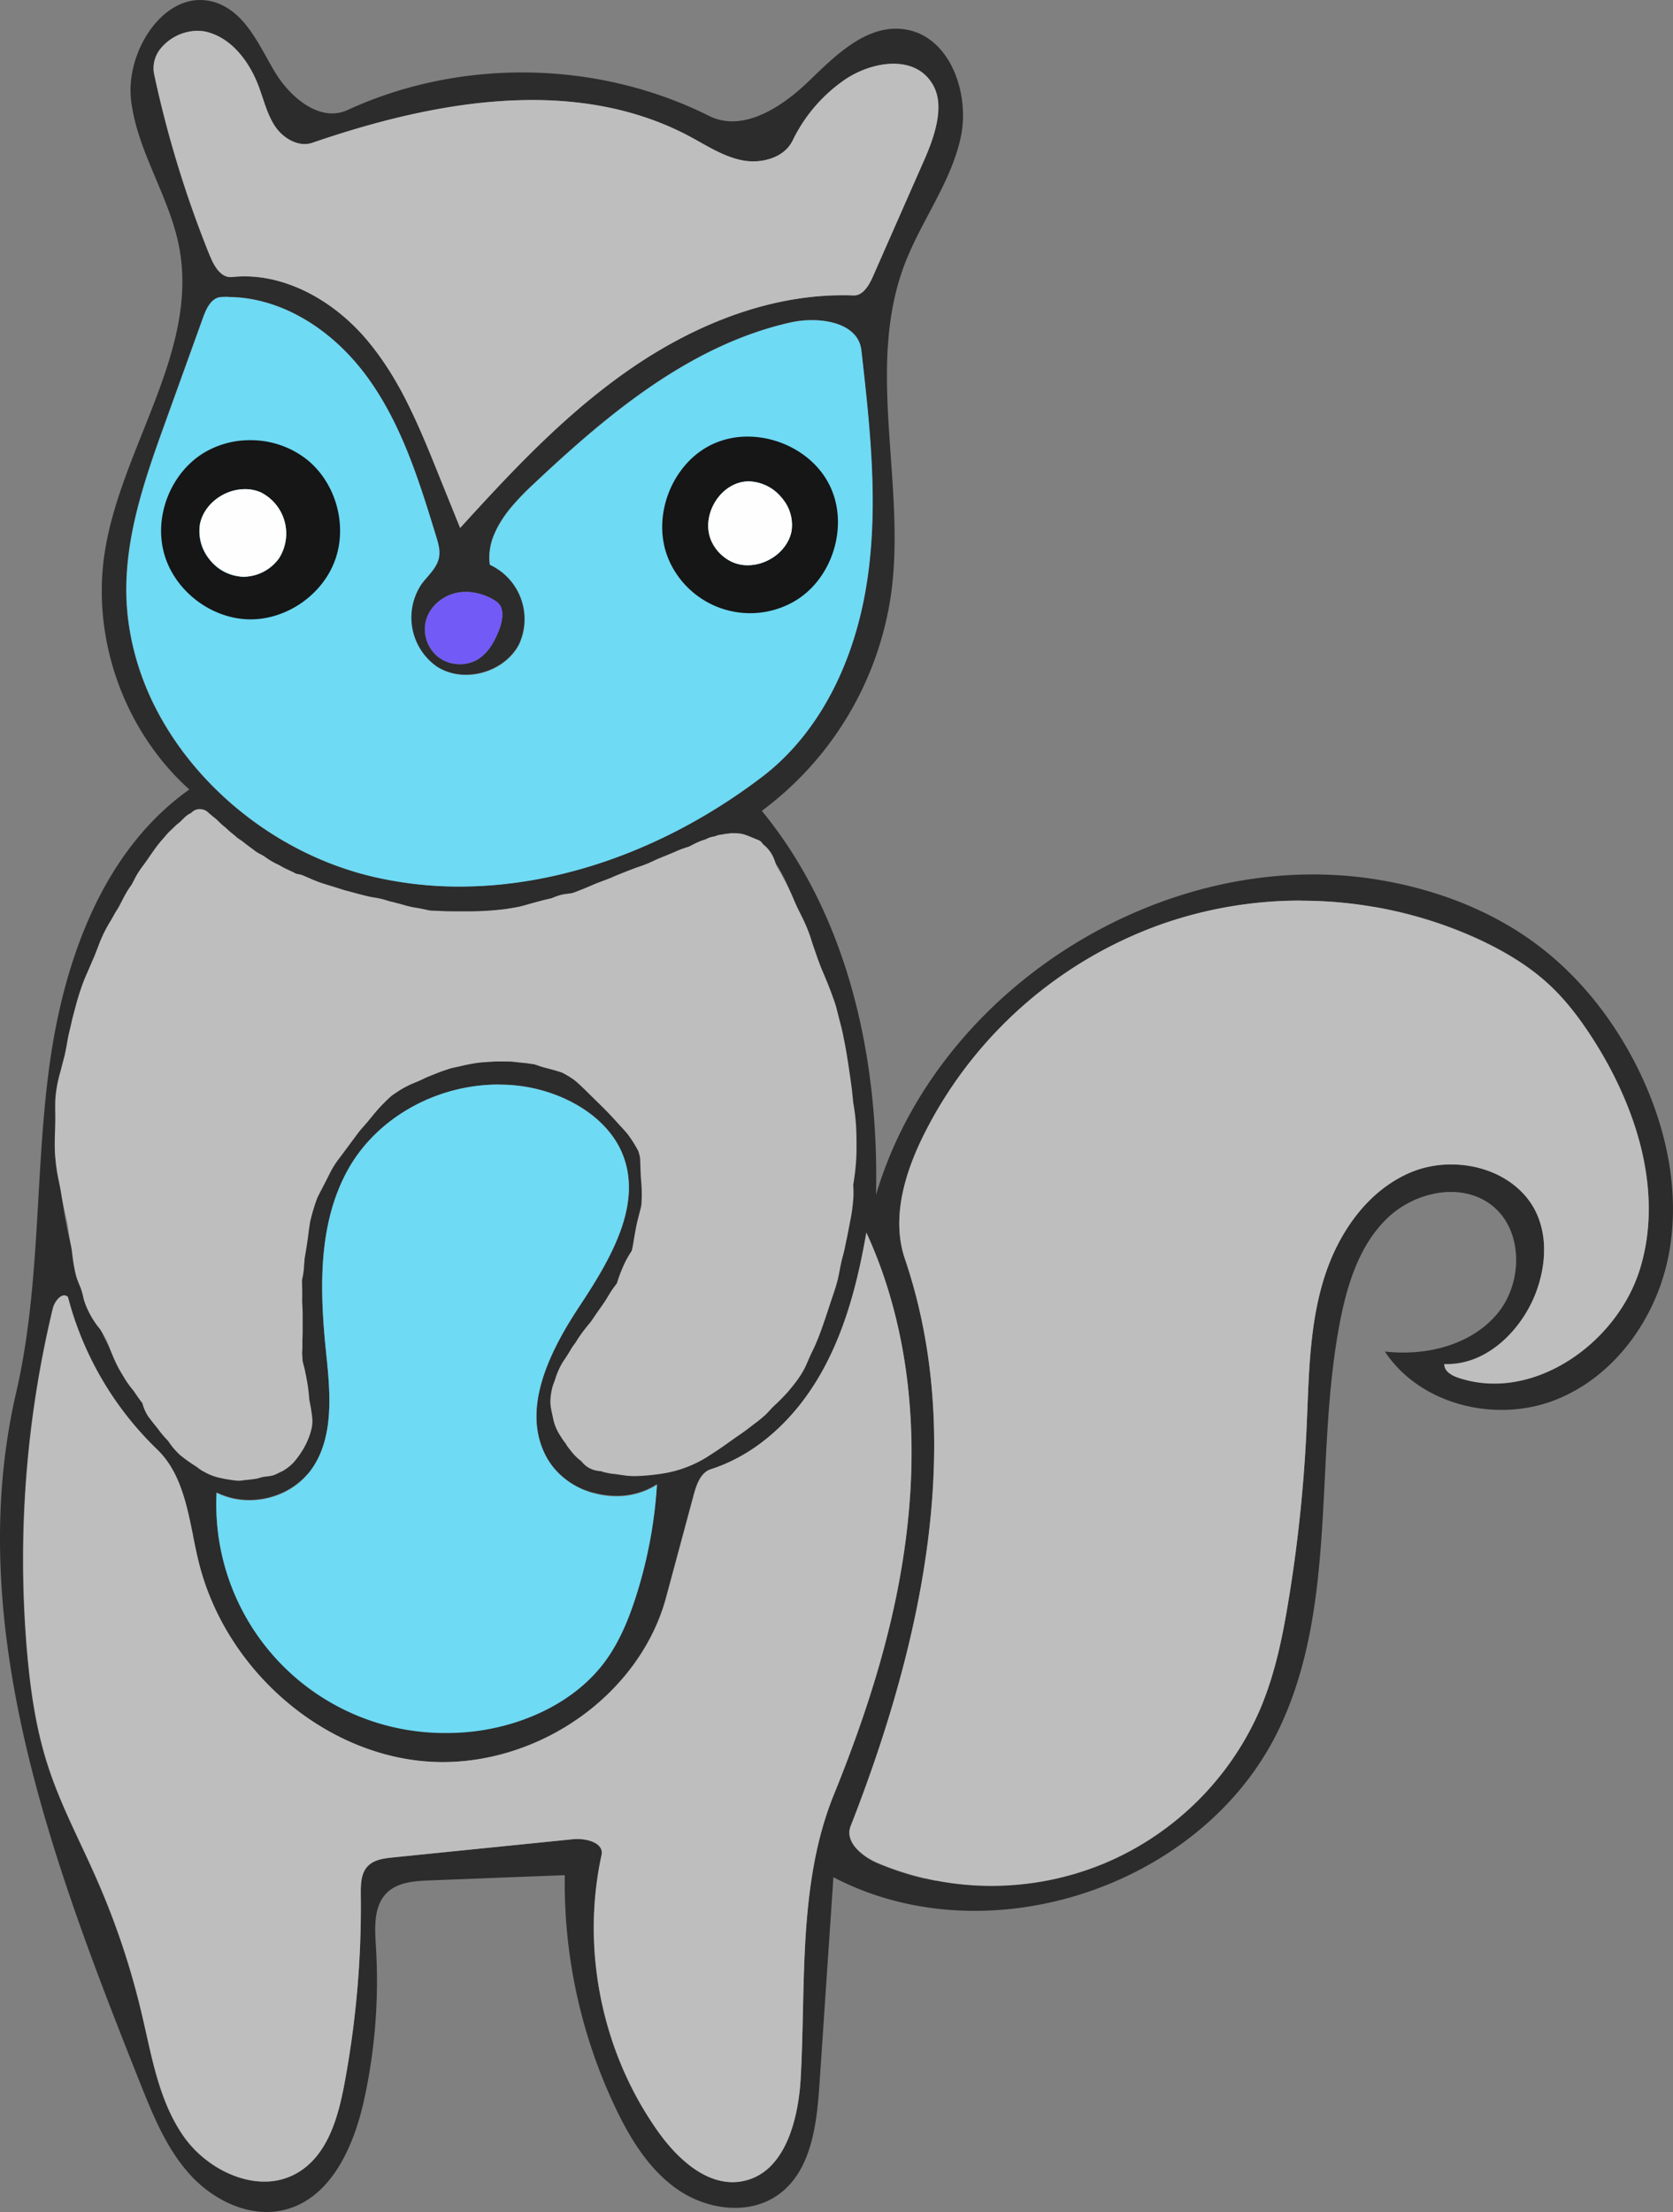 <svg id="Draw_Layer" data-name="Draw Layer" xmlns="http://www.w3.org/2000/svg" viewBox="0 0 756.43 1000"><rect x="0" y="0" width="756.43" height="1000" fill="#808080" stroke="none"/><defs><style>.cls-1{fill:#2c2c2c;}.cls-2{fill:#bebebe;}.cls-3{fill:#6edaf4;}.cls-4{fill:#725af7;}.cls-5{fill:#161616;}.cls-6{fill:#fefefe;}</style></defs><title>Basic_Squirrel</title><path class="cls-1" d="M59.24,45.37C62,68.62,76.71,88.92,81,111.94c8.87,47.13-26.58,90.78-33.75,138.2-5.9,39,9,80.45,38.32,106.77C45.78,385.12,28.27,435.69,22,484.09s-3.75,98-14.75,145.52c-24.18,104.55,16.22,212,55.92,311.73,5.94,14.91,12.09,30.17,22.93,42s27.53,19.66,43,15.56c20.69-5.48,30.88-28.64,35.47-49.55a251.13,251.13,0,0,0,5.34-69.6c-.53-8.46-1.06-18.16,5-24.08,4.89-4.76,12.37-5.3,19.19-5.57l61.22-2.38a236.89,236.89,0,0,0,23.13,105.61c6.83,14.24,15.52,28.25,28.65,37s31.61,11.1,44.54,2c15-10.54,17.57-31.34,18.8-49.62q3.17-47,6.34-94.06c70.11,36.72,167.72,4.1,201.66-67.4,26.87-56.6,15.4-123.43,27.62-184.88,3.33-16.74,8.9-33.9,21.23-45.72s33-16.33,46.69-6.12c14.87,11.09,14.8,35.42,2.81,49.57s-32.25,19-50.68,16.89c15.74,23.88,49.5,32.31,76.25,22.21s45.76-36,51.7-64,0-57.53-12.21-83.38c-11-23.18-27.08-44.12-47.71-59.35-21-15.48-46.12-24.76-71.85-28.89-96-15.34-198.61,49.23-226.25,142.6,1.41-61.66-12.5-125.94-51.63-173.62a148.12,148.12,0,0,0,58.46-98.13c6.79-49.45-11.62-102,6-148.67,7.37-19.54,20.78-36.76,25.37-57.18s-4.94-46.7-25.66-49.37C391.76,11,377.76,25,365.58,36.76s-29.79,23.24-45,15.65C270.2,27.18,208.3,26.18,157.08,49.75,144.6,55.49,131,44,124,32.14S111,6,98,1.33A22.37,22.37,0,0,0,90.44,0C71.7,0,56.78,24.8,59.24,45.37ZM95,116.17A495,495,0,0,1,69.61,33.54a14,14,0,0,1,3.13-11.83,21.82,21.82,0,0,1,16.5-7.78,18.17,18.17,0,0,1,4.22.5,24.35,24.35,0,0,1,5.6,2.14,30.19,30.19,0,0,1,7.38,5.51A48.83,48.83,0,0,1,117.24,40c.52,1.43,1,2.9,1.48,4.31,1.53,4.59,3.11,9.34,5.93,13.33,3.24,4.57,8.34,7.52,13,7.52a10.51,10.51,0,0,0,3.51-.58c37.84-13,70.39-19.33,99.52-19.33a180.32,180.32,0,0,1,21.91,1.31,146.29,146.29,0,0,1,33,7.88,130.82,130.82,0,0,1,16.13,7.23c1.6.86,3.26,1.79,4.73,2.61,6,3.39,12.3,6.9,19.15,8.23a26.31,26.31,0,0,0,4.93.47c6.4,0,14.45-2.49,17.83-9.47A70.75,70.75,0,0,1,381.45,36.4c6.74-4.73,15.15-7.56,22.5-7.56,7,0,12.64,2.51,16.29,7.25,2.22,2.89,4.25,6.88,4,13.59-.19,6.06-2.22,12.48-4.63,18.41-.46,1.17-1,2.38-1.53,3.64q-11.83,26.72-23.62,53.5c-2.47,5.61-5.25,8.34-8.5,8.34h-.22c-1.55-.06-3.14-.09-4.72-.09-39.16,0-73.33,17.72-95.1,32.59-26.86,18.34-49.57,41.59-72,66.08q-3,3.25-5.94,6.53h0l-7.69-19-2.17-5.39c-4-9.95-8.1-20.06-12.86-29.82v-.08l-.18-.37-.08-.15-.15-.3-.1-.2-.13-.27-.11-.23c0-.08-.09-.17-.13-.26a1.51,1.51,0,0,1-.11-.22c-.05-.09-.1-.19-.14-.28s-.07-.13-.1-.2l-.16-.31s-.05-.1-.08-.16l-.19-.37V181a140.38,140.38,0,0,0-18.1-27.75c-15.16-17.72-35.68-28.3-54.89-28.3a54.09,54.09,0,0,0-5.83.32h-.65c-4.36,0-7.28-4.93-9-9.08Zm74.5,280.4c-30.09-6.86-58.23-23.68-79.23-47.35a142.2,142.2,0,0,1-16.69-23.06A122,122,0,0,1,58.1,281.92,108.87,108.87,0,0,1,57,265.58c.26-26.48,9.35-51.69,18.14-76.06l16.22-45,.45-1.23c1.35-3.75,3.65-8.75,8.07-9,1,0,2-.07,3-.07h0c23,0,46.53,13.56,63.07,36.27,15.58,21.41,23.44,47,31,71.76.93,3,2,6.43,1.31,9.76s-3,6.15-5.28,8.79l-.09.1c-.84,1-1.71,2-2.47,3a27.12,27.12,0,0,0,7.22,37.6A24.53,24.53,0,0,0,210.6,305c10.1,0,19.72-5.55,24-13.79a27.13,27.13,0,0,0-13.22-35.95A25.6,25.6,0,0,1,223,242.4a49.67,49.67,0,0,1,9.28-14.55,124.57,124.57,0,0,1,8.8-9c31.8-29.84,69.61-62.56,116.07-73.06a45.23,45.23,0,0,1,9.84-1.08c4,0,9.85.54,14.73,3.12,4.53,2.4,7.09,5.93,7.61,10.51,3.83,33.93,7.78,69,2.72,103.46-5.66,38.56-22.56,70.28-47.58,89.34-42,32-90.61,49.62-136.86,49.62a171.34,171.34,0,0,1-38.1-4.23Zm29.14-99.14a16,16,0,0,1-6.13-16.78c1.54-6,6.92-11,13.4-12.53a21.23,21.23,0,0,1,4.7-.53,24.92,24.92,0,0,1,13.68,4.29c4.76,3.18,2.15,10.8,1.24,13.07-1.73,4.3-4.33,9.65-9,12.77a15.61,15.61,0,0,1-8.7,2.55,15.82,15.82,0,0,1-9.15-2.84ZM105.86,664.48C87.94,662,74.06,647.67,63.7,632.84a208.41,208.41,0,0,1,19-262.24c3-3.2,8.34-6.32,11.2-3,26.9,31.2,69.62,45.79,110.81,45.2s81.1-14.86,117.8-33.56c7.29-3.71,16.56-.93,22.62,4.57s9.59,13.18,12.8,20.71c18.25,42.84,31.31,89.17,27.31,135.55s-27.7,92.86-68.46,115.35c-11.73,6.47-25.28,10.91-38.46,8.53s-25.48-13.17-26.08-26.55c-.53-11.32,6.77-21.29,13.18-30.63A280.45,280.45,0,0,0,282.73,578c4.92-9.4,9.36-19.24,10.86-29.75,5-34.77-27-68.09-62-70.44S163,499.22,147.33,530.65,131.58,599.47,140,633.58c4,16.35-13.44,31.21-30.32,31.21a26.58,26.58,0,0,1-3.78-.26ZM423.39,850.17h-.7l-.33-.07h0q-1.82-.36-3.63-.78h0l-.33-.07H418l-.26-.06h-.1a129.2,129.2,0,0,1-20.84-6.82,28.16,28.16,0,0,1-9.39-6.33c-2.08-2.23-3.45-4.8-3.39-7.52a7.9,7.9,0,0,1,.56-2.76C424.78,722.82,432.8,638.89,409.07,569a47.13,47.13,0,0,1-2.08-9.07c-1.45-11.12.85-22.63,4.85-33.53a126.61,126.61,0,0,1,5.09-11.94A192.06,192.06,0,0,1,524.62,418a189.52,189.52,0,0,1,63.56-10.82,194.15,194.15,0,0,1,33,2.82h.49l.48.09h0a194.28,194.28,0,0,1,19.62,4.54l.21.07.32.09a185.67,185.67,0,0,1,26.74,10c12.78,6,22.94,12.51,31.06,20,7.2,6.62,13.8,14.86,20.79,25.93a180.55,180.55,0,0,1,11.18,20.43q2.29,4.92,4.25,10a141.14,141.14,0,0,1,6,19.18c4.39,18.79,4.17,36.49-.65,52.63a72.49,72.49,0,0,1-10.09,20.66c-11.31,16.22-28.88,28.27-47.5,31.12a53.53,53.53,0,0,1-8.39.67,51.25,51.25,0,0,1-16.52-2.7c-1.9-.65-6.29-2.52-6.13-6.08h1.22c19.25,0,34.32-16.73,40.17-32.29a60.13,60.13,0,0,0,2.62-8.93v-.18a51,51,0,0,0,1.06-11.69,39.18,39.18,0,0,0-3.26-14.81c-3.56-8-10.28-14.31-18.75-18.17a47.08,47.08,0,0,0-11-3.41,51,51,0,0,0-9.06-.81A47.47,47.47,0,0,0,637.67,530,61.34,61.34,0,0,0,615,547.16a87.17,87.17,0,0,0-14.11,24.2q-1.74,4.46-3.1,9.25c-5.18,18.16-5.95,37.45-6.69,56.12-.14,3.34-.27,6.67-.43,10a668.12,668.12,0,0,1-8.24,77.55c-2.42,14.54-5.46,30-11.27,44.79a128.35,128.35,0,0,1-8.43,17.38h0l-.15.25c-1.91,3.28-4,6.48-6.15,9.58l-.1.14a.36.36,0,0,0-.07.1,134.66,134.66,0,0,1-27.76,28.89l-.11.08-.09.07a132.14,132.14,0,0,1-12.5,8.5,127.13,127.13,0,0,1-16.42,8.33,129.66,129.66,0,0,1-18.1,6l-.31.08h0q-5.13,1.28-10.36,2.15h-.28a134.45,134.45,0,0,1-46.62-.51h0l-.34-.07ZM139,666.55c12.55-14.79,10.26-37,8.42-54.84-3-28.71-3.77-58.66,10-83.2,13-23.21,39.77-38.21,68.09-38.21h0a71.08,71.08,0,0,1,28.89,5.94c12.94,5.72,22.47,14.62,26.84,25,9.5,22.63-4.83,47.37-19,68.79-2.15,3.25-4.38,6.76-6.53,10.46-6,10.32-11,21.53-12.66,32.56-1.31,8.9-.4,17.79,4.19,26a33.89,33.89,0,0,0,17,14.54h0l.19.07h.22l.2.08h0a28.62,28.62,0,0,0,3.05,1h.26a38.54,38.54,0,0,0,10.51,1.47,33.81,33.81,0,0,0,16.21-4c.71-.39,1.4-.81,2.08-1.26h0a207.73,207.73,0,0,1-9.58,50.86c-2.58,8-6.87,19.81-14.33,29.67-8.84,11.66-22,20.75-38.12,26.27a101.18,101.18,0,0,1-33,5.43A103.19,103.19,0,0,1,97.77,680.56h0v-.22c0-1.9,0-3.79.12-5.69h0a33,33,0,0,0,14.78,3.41c10.25,0,20.1-4.39,26.34-11.75ZM391.67,557.28h0a205.43,205.43,0,0,1,9.31,24.2,237.81,237.81,0,0,1,10,50.75,286,286,0,0,1-.31,53.07C406.91,724,396.2,764,377,811.3c-12.5,30.76-13.26,64.87-14,97.87v.2c-.22,9.84-.45,20-1,29.93-.12,2.35-.36,5.3-.81,8.57-1.5,11.19-4.93,22.66-11.65,30.17a24.37,24.37,0,0,1-13.56,8,23.9,23.9,0,0,1-4.77.48c-15,0-27.18-13.82-33.12-22a156.41,156.41,0,0,1-23.32-48.15,163.53,163.53,0,0,1-5-23.89,156.83,156.83,0,0,1,2.13-53.83,4.3,4.3,0,0,0-.86-3.81c-2-2.55-6.74-3.46-10.14-3.46a17.64,17.64,0,0,0-1.92.1l-41.1,4.16-40.29,4.08c-4.52.45-8.8,1.11-11.55,4.11-3.1,3.38-3,8.71-3,12.61a434.65,434.65,0,0,1-7.43,85.8c-2.9,15.43-7.7,32.26-21.39,40.16a29.15,29.15,0,0,1-14.79,3.86,35.92,35.92,0,0,1-8.39-1,45.87,45.87,0,0,1-14.2-6.18,50.33,50.33,0,0,1-13.9-13.27c-9.64-13.75-13.4-30.65-17-47-.6-2.7-1.28-5.75-2-8.66A348.62,348.62,0,0,0,44,850.46C41.63,845,39,839.3,36.64,834.3c-5.53-11.82-11.25-24-15.28-36.7C16.7,783,13.82,766.88,12,745.27A486.33,486.33,0,0,1,23.75,591.63c.68-2.83,3-6,5.18-6a2.32,2.32,0,0,1,1.66.73q1.85,7.08,4.37,13.9a148.56,148.56,0,0,0,35.92,55c10.4,10,13.39,24.85,16.28,39.18v.14c.76,3.78,1.55,7.69,2.46,11.42,11.69,47.68,54.19,85.61,101.07,90.18,3.06.3,6.2.45,9.33.45a102.53,102.53,0,0,0,14-1,110.63,110.63,0,0,0,53.58-23.44c16-13,28.16-30.38,33.45-50l6.27-23.28,6.27-23.28c1.31-4.84,3.24-10,7.68-11.42a75.69,75.69,0,0,0,19-9.21h0l.07,0a96.76,96.76,0,0,0,24.24-23.86,116.42,116.42,0,0,0,6.43-10c12.11-21.23,17.37-45.21,20.62-63.75Z" transform="translate(0.04 0)"/><path class="cls-2" d="M391.67,557.28h0c-3.25,18.53-8.51,42.52-20.62,63.75-12.23,21.44-29.86,36.78-49.65,43.19-4.44,1.44-6.37,6.58-7.68,11.42l-6.27,23.28-6.27,23.28c-11.44,42.41-54.87,74.39-101,74.39-3.13,0-6.27-.15-9.33-.45C144,791.56,101.47,753.64,89.79,706c-.92-3.73-1.71-7.64-2.47-11.42v-.13c-2.89-14.34-5.88-29.17-16.28-39.19a147.34,147.34,0,0,1-40.34-68.9,2.32,2.32,0,0,0-1.66-.73c-2.14,0-4.5,3.17-5.18,6A486.32,486.32,0,0,0,12.14,745.23c1.79,21.61,4.67,37.75,9.32,52.33,4,12.65,9.76,24.88,15.29,36.7,2.34,5,5,10.66,7.39,16.16A348.62,348.62,0,0,1,64,910.11c.68,2.91,1.36,6,2,8.66,3.63,16.34,7.39,33.24,17,47,8.58,12.25,23.25,20.48,36.49,20.48a29.15,29.15,0,0,0,14.79-3.86c13.68-7.9,18.49-24.73,21.39-40.16a434.65,434.65,0,0,0,7.43-85.8c0-3.9-.12-9.23,3-12.61,2.75-3,7-3.66,11.55-4.12l40.29-4.08,41.1-4.15a17.64,17.64,0,0,1,1.92-.1c3.4,0,8.09.91,10.14,3.46a4.3,4.3,0,0,1,.86,3.81c-9.41,43.07.38,90.12,26.19,125.87,6,8.23,18.15,22,33.12,22A23.9,23.9,0,0,0,336,986c21.43-4.37,25.34-34.13,26-46.72.54-9.91.77-20.09,1-29.93v-.2c.73-33,1.49-67.11,14-97.87,19.25-47.35,30-87.4,33.71-126,4.55-46.86-2-91.13-19-128Z" transform="translate(0.04 0)"/><path class="cls-2" d="M588.18,407.13A189.32,189.32,0,0,0,524.62,418a192.06,192.06,0,0,0-107.69,96.46C406.64,535.64,404,554,409.07,569c23.73,69.94,15.71,153.87-24.52,256.56-2.63,6.71,4.49,13.31,12.22,16.61a132.34,132.34,0,0,0,173.38-70.45c.35-.85.7-1.7,1-2.55,5.81-14.76,8.85-30.25,11.26-44.78a666.13,666.13,0,0,0,8.25-77.56c.16-3.33.29-6.66.43-10,.74-18.67,1.51-38,6.69-56.12,6.93-24.35,21.48-42.81,39.89-50.64a47.47,47.47,0,0,1,18.37-3.63c17.49,0,32.71,8.79,38.78,22.39,4.53,10.15,4.37,22.8-.45,35.61-5.85,15.56-20.92,32.29-40.17,32.29H653c-.16,3.56,4.23,5.43,6.13,6.08a51.25,51.25,0,0,0,16.52,2.7c28.21,0,57.2-23,66-52.45,4.82-16.14,5-33.84.65-52.63-3.8-16.29-11.2-33.44-21.41-49.58-7-11.07-13.59-19.31-20.79-25.93-8.12-7.48-18.28-14-31.06-20A192.31,192.31,0,0,0,588.2,407.2Z" transform="translate(0.04 0)"/><path class="cls-3" d="M225.53,490.3h0c-28.32,0-55,15-68.09,38.21-13.78,24.54-13,54.49-10,83.2,1.83,17.85,4.12,40-8.43,54.84-6.24,7.36-16.09,11.75-26.34,11.75a32.94,32.94,0,0,1-14.78-3.41A103.23,103.23,0,0,0,201.94,783.46a101.49,101.49,0,0,0,33-5.43c16.11-5.52,29.29-14.61,38.13-26.27,7.46-9.86,11.75-21.65,14.33-29.67A207.73,207.73,0,0,0,297,671.23a33.27,33.27,0,0,1-18.31,5.25c-13.2,0-25.54-6.82-31.44-17.38-12.59-22.52,2.53-50.18,15-69,14.17-21.42,28.49-46.16,19-68.79-4.37-10.43-13.9-19.33-26.84-25a71.08,71.08,0,0,0-28.89-5.94Z" transform="translate(0.04 0)"/><path class="cls-3" d="M103,134.23h0c-1,0-2,0-3,.07-4.42.23-6.72,5.24-8.07,9l-.45,1.23-16.22,45c-8.79,24.37-17.88,49.58-18.14,76.06-.29,29.43,11.53,59.13,33.27,83.64,21,23.67,49.14,40.49,79.23,47.35a171.34,171.34,0,0,0,38.1,4.23c46.25,0,94.85-17.62,136.86-49.62,25-19.06,41.92-50.79,47.58-89.34,5.06-34.45,1.11-69.53-2.72-103.46-.52-4.58-3.08-8.11-7.61-10.51-4.88-2.58-10.71-3.12-14.73-3.12a45.23,45.23,0,0,0-9.84,1.08c-46.46,10.5-84.27,43.22-116.07,73.06-10.86,10.19-21.68,22.48-19.7,36.45a27.13,27.13,0,0,1,13.22,36c-4.23,8.25-13.85,13.79-23.95,13.79a24.44,24.44,0,0,1-12.93-3.54,27.12,27.12,0,0,1-7.22-37.6c.76-1,1.63-2.05,2.47-3l.09-.1c2.26-2.64,4.6-5.38,5.28-8.78s-.38-6.76-1.31-9.77c-7.6-24.75-15.46-50.35-31-71.75-16.54-22.72-40.12-36.28-63.07-36.28Z" transform="translate(0.04 0)"/><path class="cls-4" d="M210.68,267.59a21.23,21.23,0,0,0-4.7.53c-6.48,1.52-11.86,6.55-13.4,12.53a16.08,16.08,0,0,0,6.12,16.78,15.88,15.88,0,0,0,9.16,2.84,15.61,15.61,0,0,0,8.7-2.55c4.71-3.12,7.3-8.47,9-12.77.91-2.27,3.52-9.89-1.24-13.07a25,25,0,0,0-13.68-4.29Z" transform="translate(0.04 0)"/><path class="cls-2" d="M89.24,13.93a21.89,21.89,0,0,0-16.42,7.78,14,14,0,0,0-3.14,11.82A497.32,497.32,0,0,0,95.1,116.17c1.69,4.14,4.61,9.08,9,9.08h.65a54.09,54.09,0,0,1,5.83-.32c19.21,0,39.73,10.58,54.89,28.3s24.12,39.8,32.7,61.06l2.17,5.39,7.69,19c24.4-26.87,48.72-52.64,78-72.61,21.77-14.87,55.94-32.6,95.1-32.6,1.58,0,3.17,0,4.72.09h.22c3.25,0,6-2.73,8.5-8.34l23.57-53.54c9.44-21.68,6.1-30.43,2.1-35.63-3.65-4.74-9.28-7.24-16.29-7.24-7.35,0-15.76,2.82-22.5,7.54a70.86,70.86,0,0,0-23.09,27.12c-3.38,7-11.43,9.47-17.83,9.47a26.31,26.31,0,0,1-4.93-.47c-6.85-1.33-13.1-4.84-19.15-8.23-1.47-.82-3.13-1.75-4.73-2.61-20.42-10.9-44.31-16.42-71-16.42-29.13,0-61.68,6.32-99.52,19.33a10.51,10.51,0,0,1-3.51.58c-4.63,0-9.73-3-13-7.52-2.82-4-4.4-8.74-5.93-13.32-.47-1.42-1-2.89-1.48-4.31-5-13.73-13.69-23-23.84-25.54a18.17,18.17,0,0,0-4.22-.5Z" transform="translate(0.04 0)"/><path class="cls-2" d="M167,426.82c-3.59.07-7.18.06-10.77.12s-7.38.18-11.06.47c-5.74.45-11.45,1.27-17.14,2.18-7.28,1.18-14.73,1.89-21.79,4.15A63,63,0,0,0,95.8,438a36.3,36.3,0,0,0-8.63,6.55,41.67,41.67,0,0,0-5.51,7.17,14.81,14.81,0,0,0-1.07,2.1c-2.25,5.11-4.23,10.43-6.14,15.69-.5,1.4-1,2.8-1.38,4.24a22,22,0,0,0,15.32,27,22.18,22.18,0,0,0,5.85.79l5.84-.78a22,22,0,0,0,9.68-5.65c3-3.47,5.59-7.21,8.24-10.92,1-1.1,2-2.22,3.06-3.28l.47-.26c6-2,12.17-3,18.34-4.34,7.29-1.62,14.6-2.87,22-3.91,5.56-.79,11.11-1.64,16.63-2.67,4.81-.9,9.6-1.92,14.42-2.75,6.39-.65,12.79-.94,19.22-1.06,7.45-.14,14.88-.18,22.32-.68s14.65-1.44,22-2.11,14.71-1,22-1.8c4-.44,8.08-.84,12.12-1.15,2.06-.16,4.12-.31,6.16-.56,4.36-.55,10.41-1,11.71-6.29a6.36,6.36,0,0,0-.64-4.88,6,6,0,0,0-3.79-2.92c-7-1.85-13.83-4.68-21-5.92s-14.23-2.37-21.37-3.37c-12.56-1.75-25.21-2.68-37.78-4.25-6.23-.87-12.45-1.76-18.64-2.84A149.08,149.08,0,0,0,189.06,427c-3.76-.23-7.53-.28-11.29-.32h-1.29c-3.18,0-6.36.11-9.53.18Z" transform="translate(0.04 0)"/><path class="cls-2" d="M83.86,416.25a6.88,6.88,0,0,0-.89.24,15,15,0,0,0-3.89-.39,21.19,21.19,0,0,0-6.07,1,48.59,48.59,0,0,0-7.9,3.45,15.37,15.37,0,0,0-2,1.27,57.08,57.08,0,0,0-4.63,3.72,38.48,38.48,0,0,0-3.57,4.08c-1.73,2.24-3.45,4.46-5,6.86-1,1.63-2,3.29-3,5q-2.69,4.66-5.26,9.4c-1.72,3.16-3.36,6.38-4.76,9.69a53.8,53.8,0,0,0-3.1,8.24c-.41,1.7-.76,3.41-1.19,5.1-.84,3.3-1.8,6.57-2.65,9.87a96.9,96.9,0,0,0-2.17,10.12c-.38,2.55-.77,5.09-1,7.66-.46,5.26,1.84,11.29,6.64,13.92l.48.26c-.37,3.68-.64,7.37-.79,11.08-.09,2.51-.09,5,0,7.54,0,1.4.09,2.8.18,4.2.06.74.11,1.48.16,2.23.15,2.09.5,4.17.84,6.24a18.86,18.86,0,0,0,2,5.28,14.44,14.44,0,0,0,18.65,5.77c.27,1.32.57,2.64.9,3.95.12,1.43.25,2.86.39,4.28.19,1.91.47,3.8.72,5.7.14,1,.24,2.11.43,3.14s.38,2.25.67,3.36a20.77,20.77,0,0,0,.83,2.68,21.27,21.27,0,0,0,1.58,3.67c.77,1.06,1.57,2.09,2.4,3.1a14.15,14.15,0,0,0,6.24,3.64,26.24,26.24,0,0,0,3.94.52A13.81,13.81,0,0,0,83,588a14.31,14.31,0,0,0,4.12-10,21.9,21.9,0,0,0-1.38-7.2,4.91,4.91,0,0,0-.13-.75c-.46-4.81-.71-9.62-1-14.44-.19-2.66-.35-5.32-.68-8-.4-3.31-.87-6.6-1.36-9.9-.22-1.93-.4-3.87-.5-5.81a79.2,79.2,0,0,1,0-8.44c.22-4.56.9-9.11,1.5-13.64a46.81,46.81,0,0,1,1-5.23c.63-2.67,1.36-5.3,2.17-7.93,1.26-4.1,2.67-8.19,4.22-12.2,1.17-2.53,2.45-5,3.86-7.4A70.72,70.72,0,0,1,99,470.81c2-2.49,4.19-4.89,6.36-7.27a78.33,78.33,0,0,0,5.23-6.42,25.07,25.07,0,0,0,1.83-2.81,29,29,0,0,0,2.32-5.51c.21-.72.41-1.42.56-2.16.3-1.44.42-2.91.59-4.37a6.74,6.74,0,0,0,0-1.27,27.07,27.07,0,0,0-.63-4.21,21,21,0,0,0-1.6-3.79c-1.17-2.39-3.56-4.37-5.68-5.85a18.38,18.38,0,0,0-3.79-1.76,14.22,14.22,0,0,0-4.08-.76,13.6,13.6,0,0,0-5.84-7L91,416.25a13.52,13.52,0,0,0-7.14,0Z" transform="translate(0.04 0)"/><path class="cls-2" d="M74.69,383.9c-3.17.13-4.54,2.18-6.23,4.38-.7.92-1.36,1.86-2,2.82-1.42,2.1-3.11,4-4.42,6.21-1.16,1.93-2.55,3.72-3.67,5.67-.89,1.55-1.85,3.07-2.8,4.58-1.74,2.77-3.49,5.53-5.3,8.26a60.14,60.14,0,0,0-5.92,12.08c-.63,1.66-1.2,3.35-1.84,5-.33.7-.7,1.39-1,2.1s-.72,1.63-1.08,2.44c-.87,1.93-1.74,3.85-2.53,5.81a113.77,113.77,0,0,0-4,12.64c-.64,2.33-1.27,4.62-1.77,7-.46,2.18-1.07,4.31-1.47,6.5-.47,2.57-.82,5.19-1.48,7.72-.72,2.72-1.4,5.44-2.13,8.15a58.21,58.21,0,0,0-2,10.72c-.25,3.13-.1,6.27-.1,9.41,0,6.22-.59,12.46.07,18.66a82.65,82.65,0,0,0,1.22,8.45c.55,2.59,1.08,5.16,1.5,7.78.38,2.35.91,4.66,1.42,7,.45,2.13,1.05,4.21,1.4,6.35s.53,4.19.89,6.27c.28,1.64.64,3.26.91,4.9.36,3,.7,6,1.3,8.9a35.53,35.53,0,0,0,1,4.07c.48,1.41,1.06,2.79,1.64,4.17a27.55,27.55,0,0,1,1.11,3.66c.15.67.31,1.34.48,2a33.19,33.19,0,0,0,1.88,4.82,40.11,40.11,0,0,0,5.37,8.42,34,34,0,0,1,3.39,5.88c.65,1.72,1.23,3.47,2,5.18a65.21,65.21,0,0,0,3.4,7.29c.84,1.45,1.72,2.88,2.57,4.32a46.71,46.71,0,0,0,3.89,5.29c.76,1.09,1.47,2.21,2.25,3.27a33.59,33.59,0,0,0,4.65,5.38,39.1,39.1,0,0,0,5.6,4.33c1.38.86,2.85,1.56,4.27,2.35a20.27,20.27,0,0,0,6.08,2.47,13.71,13.71,0,0,0,6.37,0,11.65,11.65,0,0,0,5.61-3.35,17.45,17.45,0,0,0,4-8.34,50,50,0,0,0,.56-12.52c-.26-4.72-.63-9.44-.59-14.17a121.22,121.22,0,0,1,.75-12.78c1-7,2-13.92,3.31-20.83,1.36-7.19,3-14.36,4.87-21.44a226.66,226.66,0,0,1,9.29-28.07,115.35,115.35,0,0,1,5.83-11.33c2.19-3.8,4.7-7.41,7.23-11a121.92,121.92,0,0,1,8.42-9.47q2.52-2.55,5.09-5c.94-.91,1.89-1.85,2.88-2.73a6.52,6.52,0,0,0,1.78-1.44l1.5-2a9.64,9.64,0,0,0,0-9.74,9.93,9.93,0,0,0-8.53-4.81,5.57,5.57,0,0,0-1,0,10.85,10.85,0,0,0-6,.39,30.91,30.91,0,0,0-3.69,1.6,11.28,11.28,0,0,0-.47-3.26c-.36-.87-.73-1.73-1.09-2.59a11,11,0,0,0-3.89-3.89,8.35,8.35,0,0,0-3.1-1.31,10.88,10.88,0,0,0-5.72,0,11.65,11.65,0,0,0-3,1.21,26.34,26.34,0,0,0-6.88,6.39c-2.13,2.69-4.11,5.44-6,8.3-1.07,1.64-2.09,3.31-3.13,5-4.14,6.56-8,13.31-11.58,20.17-1.67,3.17-3.2,6.4-4.72,9.63-.92,1.94-1.84,3.89-2.73,5.85a7.18,7.18,0,0,0-.7.65c-2.55,2.71-4.72,5.78-7,8.73l.47-.61a28.58,28.58,0,0,0-3.68,5.9c-.68,1.49-1.28,3-1.81,4.57h-.06a13.84,13.84,0,0,0-3.19-1.43c-2.37-.66-4.13-.35-6.51,0a10.87,10.87,0,0,0-3.51,1.65,14.39,14.39,0,0,0-4.18,4.19,18.94,18.94,0,0,0-2.27,4.68c-.39-1.38-.79-2.77-1.14-4.16-.71-2.79-1.16-5.65-1.78-8.46-.54-2.41-1-4.82-1.43-7.25-.59-5.24-.62-10.54-.73-15.8s-.51-10.3,0-15.41c.26-1.56.61-3.1.91-4.66.44-2.37.81-4.75,1.09-7.15.37-3.11.68-6.22,1.07-9.33.28-1.91.65-3.81,1-5.72.42-2.4,1.16-4.73,1.77-7.08.23-.89.45-1.79.67-2.68a7.5,7.5,0,0,0,4.94-2,12.71,12.71,0,0,0,1.87-2.45c.89-1.34,1.8-2.66,2.61-4s1.63-3,2.42-4.45c1.45-2.79,2.78-5.64,4.22-8.44,1.34-2.62,2.66-5.25,4-7.85,1.26-2.39,2.63-4.73,3.89-7.12,1.48-2.82,2.6-5.8,3.79-8.75a66.84,66.84,0,0,1,3.85-7.3,13.86,13.86,0,0,0,2-4.24,18.31,18.31,0,0,0,.28-2l.12-.45.23-.39.1-.11c.37-.22.74-.43,1.13-.63a5.34,5.34,0,0,0,1.9-7.26,5.26,5.26,0,0,0-5.89-2.42,5.78,5.78,0,0,0-4.17-2Zm-5,3h0V387l.07-.07Z" transform="translate(0.04 0)"/><path class="cls-2" d="M94.1,389.45A7.69,7.69,0,0,0,91,403.74c2.74,1.63,5.58,3.06,8.44,4.48a83.83,83.83,0,0,1,8.36,4.86,82.5,82.5,0,0,0,7.84,4.52c1.35.68,2.72,1.34,4.1,1.95,1.2.52,2.4,1,3.62,1.52.33.13.66.25,1,.36a4.39,4.39,0,0,0,.69.18,8.45,8.45,0,0,0,4,0,7.21,7.21,0,0,0,5.13-8.5,6.34,6.34,0,0,0,2-1.36,6.62,6.62,0,0,0,1.92-4.62,6.27,6.27,0,0,0-1.88-4.63,49.88,49.88,0,0,0-5.09-3.56c-1.33-.8-2.68-1.57-4.08-2.27-2.75-1.36-5.58-2.54-8.41-3.73-1.17-.51-2.32-1.07-3.49-1.57-1.88-.81-3.74-1.5-5.68-2.15-1.63-.55-3.19-1.27-4.81-1.85-.8-.28-1.61-.57-2.43-.79a11.45,11.45,0,0,0-2.54-.37h-.18a6.41,6.41,0,0,0-5.41,3.25Z" transform="translate(0.04 0)"/><path class="cls-2" d="M327.73,377.88a35.35,35.35,0,0,0-4.75,2q-3.45,1.39-6.74,3.12c-2.24,1.22-4.52,2.35-6.79,3.52-3.48,1.79-7,3.57-10.55,5.16-4.84,2-9.73,3.78-14.55,5.81l3.33-1.4c-2.13.89-4.28,1.78-6.47,2.54s-4.43,1.36-6.64,2a92,92,0,0,1-11.81,2.76c-2.68.28-5.34.49-8,.9a22.48,22.48,0,0,0-6,2.13,70,70,0,0,1-9,2.44c-3.77.83-7.58,1.57-11.41,2.15a148.2,148.2,0,0,1-17.11,1c-3.21,0-6.44,0-9.65-.06-2.87-.1-5.72-.32-8.6-.26-2.45.05-4.9-.15-7.35-.18a56.49,56.49,0,0,1-5.82-.2,31.55,31.55,0,0,1-5.28-1.7,39.56,39.56,0,0,0-7.57-1.89,97,97,0,0,0-10.76-1.17c-2.52-.18-5-.56-7.54-.55a76.49,76.49,0,0,1-8.56-.49l-2.1-.2-3.62-1c-3.23-.84-6.42-1.65-9.6-2.7s-6.34-2.44-9.55-3.59c-3-1.11-6.09-2.25-9.18-3.24-1.92-.61-3.89-1.07-5.84-1.6s-4-1.29-6.11-1.68a57.46,57.46,0,0,0-6.27-.8,28.6,28.6,0,0,0-7.72.52,9.38,9.38,0,0,0-3.8,1.66,13.78,13.78,0,0,0-4.91,4.92,19,19,0,0,0-1.49,3.47,14,14,0,0,0,.23,8.46c.46,1.16,1,2.3,1.47,3.43a25.83,25.83,0,0,1,1,3.46,36.29,36.29,0,0,0,.89,5.39,22.47,22.47,0,0,0,3.73,7.68A62.92,62.92,0,0,0,83,436.5c1.18,1.16,2.42,2.26,3.66,3.37a67.11,67.11,0,0,0,11.74,9,16.85,16.85,0,0,0,2.27,1c2.1.89,4.18,1.83,6.34,2.58,1.74.62,3.49,1.21,5.25,1.74,7.15,2.15,14.52,3.24,21.8,4.8,3.57.77,7.14,1.57,10.74,2.24,5,.91,10,1.57,15.07,2.06a180.48,180.48,0,0,0,19.46.42c-1.14.11-2.27.31-3.38.49a42.6,42.6,0,0,0-5.78,1.48,111.2,111.2,0,0,0-22.15,9.66c-3.12,1.77-6.24,3.6-9.25,5.56a92.52,92.52,0,0,0-11,8.74,73.05,73.05,0,0,0-7.38,7.34,134.41,134.41,0,0,0-8.55,11.33,86.73,86.73,0,0,0-5.5,9.47c-1.6,3.15-3.29,6.26-4.76,9.47a111.64,111.64,0,0,0-7.7,23.63c-1,4.81-1.7,9.64-2.34,14.51A99.42,99.42,0,0,0,91,575.74c-.1,3.57-.28,7.16-.23,10.74,0,3.23.34,6.45.48,9.67.2,4.59.2,9.32,1.48,13.77a58.29,58.29,0,0,0,5.39,12.8c1.59,2.45,3.62,4.85,5.39,7.12A17.65,17.65,0,0,0,117,636.48a16.1,16.1,0,0,0,13.94-8,17.23,17.23,0,0,0,1.87-4.45,13.63,13.63,0,0,0,.41-2.19,58.18,58.18,0,0,0,.88-8.53c0-2.08-.34-4.13-.38-6.21-.06-2.64,0-5.31.2-7.94.14-2.21.41-4.38.42-6.59,0-1.33-.08-2.64-.2-4a47.62,47.62,0,0,1-.29-7.26c.24-1.32.53-2.63.77-4,.2-1.12.37-2.25.51-3.38a14.72,14.72,0,0,0,2.8-6.38c.17-1,.33-2,.51-3.08.47-2.73.81-5.48,1.16-8.22.2-1.37.4-2.74.63-4.11l.27-1.06a86.84,86.84,0,0,1,2.84-9.31c1.48-3.16,3.2-6.2,4.75-9.33.88-1.77,1.74-3.54,2.79-5.23s2.29-3.33,3.51-4.92c-.35.45-.69.9-1,1.34,3-4,5.92-8,8.92-12,1.09-1.34,2.25-2.61,3.38-3.92,1.51-1.74,2.91-3.57,4.41-5.31a72.81,72.81,0,0,1,9.72-9.35,82.09,82.09,0,0,1,8.27-5.71,89.61,89.61,0,0,1,9.15-4.56c2.19-.89,4.39-1.74,6.62-2.55,2.77-1,5.51-2.13,8.34-3a125.58,125.58,0,0,1,17.36-3.81,87.43,87.43,0,0,1,18.65.23c6.57.68,13.14,1.52,19.69,2.31,2.69.33,5.38.62,8.06,1l-1.22-.16,7.62,1,.34.1a13.74,13.74,0,0,0,13.56-3.48,10.77,10.77,0,0,0,1.38-1.56c.14.6.33,1.18.51,1.76a73.9,73.9,0,0,0,3.51,8.19c1.71,4.17,3.34,8.39,4.84,12.64,1,2.71,1.87,5.44,2.91,8.11,1.29,3.29,2.71,6.52,4.12,9.76.74,1.87,1.44,3.75,2.07,5.67a33.46,33.46,0,0,1,1.1,4.52c.12,1.5.21,3,.26,4.51-.63,2-1.26,4.09-1.91,6.13s-1.36,4-2.11,5.93q-4.05,8.68-8.68,17.08c-1.74,3.15-3.59,6.24-5.31,9.41l-.32.58-.75.7a43,43,0,0,0-3.69,3.83,95.85,95.85,0,0,0-7.28,9.64,76.79,76.79,0,0,0-5,9.28c-1.71,3.65-3.25,7.36-4.8,11.09-.29.72-.54,1.45-.78,2.19-.86,2.66-1,6.12-1.26,8.43a3.21,3.21,0,0,0,0,.62A28.15,28.15,0,0,0,279,627.19a20.72,20.72,0,0,0,4.28,5.81,28.13,28.13,0,0,0,34.12,4.4c4-2,8.62-7,10.7-10.87.22-.4.41-.81.59-1.22.64-1.39,1.25-2.79,1.85-4.2l1.08-2.1c1.84-3.68,3.46-7.48,4.94-11.32.06-.1.11-.2.16-.3,1.65-3.06,3.55-6,5.44-8.86s3.85-5.82,5.71-8.76c1-1.59,2-3.2,2.91-4.85a84,84,0,0,0,4.65-10.5c2.08-5.3,2.53-11,3.17-16.64.23-2,.4-4,.46-6.06.42-1.35.8-2.72,1.14-4.09,1.8-7.2,4.15-14.24,6.14-21.38a126.39,126.39,0,0,0,4.29-27.54,111.3,111.3,0,0,0,.08-11.26c-.19-3.92-.64-7.81-1.16-11.69-.67-5.31-1.25-10.62-2-15.92a50.39,50.39,0,0,0-2.27-10.21c-1-2.67-2.23-5.55-3.33-8a23.17,23.17,0,0,0-1.23-2.5,50.54,50.54,0,0,0-6.69-8.78c-2.31-2.49-4.77-4.83-7.12-7.28-1.41-1.49-2.75-3.07-4.24-4.47-3.53-3.31-7.41-6.09-12.19-7.29a23.2,23.2,0,0,0-8-.74c.7-.37,1.39-.76,2.08-1.15,3.08-1.75,5.9-4,8.79-6,1.63-1.15,3.29-2.26,5-3.36a12.58,12.58,0,0,0,2.89-2.24l1.87-2.42a12,12,0,0,0-8.83-17.94,14.63,14.63,0,0,0-2.29-.18,15.21,15.21,0,0,0-4.19.6Zm-144,85.78-.28.13c-.36,0-.71-.08-1.07-.11h1.35Z" transform="translate(0.04 0)"/><path class="cls-2" d="M237.08,451.48a18.89,18.89,0,0,0,0,18.93,25.42,25.42,0,0,0,9,9.22c1,.59,2,1.08,3,1.6a62,62,0,0,1,5.69,3.35c1.86,1.19,3.82,2.63,5.69,4,1.12.82,2.26,1.61,3.39,2.41A39.84,39.84,0,0,1,267,493.8c1.59,1.38,3.22,2.71,4.82,4.06a62,62,0,0,1,7.38,7.11c1.88,2.53,3.72,5.09,5.76,7.5,1.38,1.64,2.82,3.24,4.2,4.88a40,40,0,0,1,2.49,4.3q.15.81.33,1.59c.17.81.4,1.6.61,2.39s.48,1.72.73,2.57v.37a21.54,21.54,0,0,0,.53,4.59v.57a41.42,41.42,0,0,0,.39,4.17c.31,2.75.56,5.49,1,8.23a68.21,68.21,0,0,0,2.25,8.9,57.17,57.17,0,0,0,2.22,5.6c.17.39.34.77.54,1.15a11.84,11.84,0,0,0,2.72,3.49,15.79,15.79,0,0,0,15.39,4.07,14.63,14.63,0,0,0,5.21-2.47,9.12,9.12,0,0,0,9-6.72,8.9,8.9,0,0,0-.92-7.07c-.34-.46-.66-.92-1-1.39a1.09,1.09,0,0,1,.05-.17,15.14,15.14,0,0,0,.35-1.48c.23-.77.43-1.54.59-2.33a37.63,37.63,0,0,0,.86-6.93,66.07,66.07,0,0,0-.71-8.31c0-.51.07-1,.06-1.52a25.66,25.66,0,0,0-.46-4A15.36,15.36,0,0,0,324,514.81a15,15,0,0,0-3.34-1.46,15.19,15.19,0,0,0-2.71-5c-.8-2.37-1.76-4.69-2.76-7v-.09c-.69-2.68-2.11-6-4.33-7.82l-2.14-1.66c-1-2.18-2-4.36-3.09-6.46-2.22-4.14-5.29-7.83-8.17-11.51-2.13-2.73-4.45-5.3-6.72-7.92s-4.78-5-7.25-7.4c-1.24-1.21-2.47-2.43-3.76-3.59-2.47-2.21-5.1-4.18-7.73-6.21a29,29,0,0,0-4.38-2.7c-2.12-1.09-4.36-1.91-6.56-2.81-2.4-1-5.23-1-7.83-1h-.29a18.78,18.78,0,0,0-15.9,9.29Z" transform="translate(0.04 0)"/><path class="cls-2" d="M206.74,428.07a98.47,98.47,0,0,0-11.1,1.28,11.34,11.34,0,0,0-1.82.48c-2.71.87-5.32,2.16-7.9,3.25a6.24,6.24,0,0,0-1.27.75c-6.15,4.65-5.38,3.68-9.94,9.9a11.47,11.47,0,0,0-.78,1.3,24.66,24.66,0,0,0-3.38,12.48c-.3,2.21-.07,3.18.87,6.59a24.85,24.85,0,0,0,11.38,14.75c4.69,2.75,7.68,3,13,3.47,2.67.26,5.49-.48,8-.89a6.74,6.74,0,0,0,.88-.24,58.45,58.45,0,0,0,6.08-2.51c4.36,0,8.76.61,13.09.85,2.89.15,5.77.2,8.67.45,2.09.18,4.2.2,6.3.29,2.59.72,5.09,1.82,7.7,2.48s5.1,1.31,7.58,2.17a41.82,41.82,0,0,1,5.65,3.45c2,1.66,3.88,3.49,5.74,5.33,2.32,2.3,4.67,4.57,7,6.89s4.37,4.47,6.46,6.8c1.58,1.76,3.21,3.46,4.73,5.27a56.63,56.63,0,0,1,4.85,7.67,29.91,29.91,0,0,1,.81,2.95c.22,3.38.17,6.79.47,10.16a68.52,68.52,0,0,1,.13,11.37c-.7,3.39-1.78,6.69-2.41,10.09-.39,2.1-.78,4.2-1.11,6.31a39,39,0,0,1-.85,4.28,53.78,53.78,0,0,0-2.86,4.86,73.87,73.87,0,0,0-3.17,7.71c-.21.63-.4,1.28-.59,1.92-.64,1-1.38,1.87-2.05,2.84-1.31,1.87-2.36,3.88-3.63,5.78s-2.52,3.58-3.75,5.38c-.79,1.15-1.55,2.31-2.36,3.45-1.16,1.43-2.33,2.84-3.46,4.33-.76,1-1.47,2-2.19,3.08-.58.82-1,1.71-1.64,2.53a21.69,21.69,0,0,0-1.71,2.5c-1.05,1.8-2.16,3.57-3.35,5.28a32.74,32.74,0,0,0-3.86,8.44c-.31.92-.67,1.82-1,2.74a27.29,27.29,0,0,0-1.1,6.14c-.29,3.17.72,6.29,1.31,9.37a22.1,22.1,0,0,0,3.19,7.33,29.39,29.39,0,0,0,4.29,5.58,27.48,27.48,0,0,0,4.88,3.85,26.11,26.11,0,0,0,4.94,2.08,12.39,12.39,0,0,0,5.29,1.39,10.3,10.3,0,0,0,5.17-1.39c2.08-1.22,4.19-3.56,4.59-6a10.08,10.08,0,0,0,0-5.23c-.32-.81-.65-1.6-1-2.39V647c.31-.15.63-.3.94-.47a15.41,15.41,0,0,0,4.18-3.07,13.92,13.92,0,0,0,2.7-3.92c1.58-1.18,3.17-2.35,4.73-3.59a18.84,18.84,0,0,0,3.5-3.9,8.34,8.34,0,0,0,4.58-9.73c-1.16-4.21-5.92-7.21-10.23-5.8-1.65.54-3.24,1.2-4.83,1.9-.42.14-.84.26-1.27.37l.23-.28c1.78-2.07,3.91-3.86,5.79-5.84,1.5-1.57,2.83-3.29,4.35-4.84,1.7-1.74,3.38-3.49,5.11-5.2,1.35-1.36,2.92-2.49,4.21-3.9a32.35,32.35,0,0,0,4.46-6.3l.58-1c.61-.62,1.24-1.22,1.87-1.82a35.8,35.8,0,0,0,5.63-7c2.42-4,3.52-8.33,4.55-12.76.63-2.7,1.21-5.4,1.62-8.15A121.26,121.26,0,0,0,326,548.53c.29-7.23-.65-14.41-1.64-21.56a102.13,102.13,0,0,0-1.65-11.82,62.15,62.15,0,0,0-3.11-9,109,109,0,0,0-6-13.26c-1.58-2.76-3.1-5.56-4.93-8.17-2.83-4-5.89-7.92-9-11.75-2.23-2.76-4.7-5.35-7.12-8-2.19-2.36-4.43-4.61-6.85-6.75-3.47-3.07-7.24-5.79-11-8.52-2.23-1.62-4.52-3.15-6.76-4.77a72.62,72.62,0,0,0-8.13-5.41,47.76,47.76,0,0,0-9.26-3.78c-1.57-.46-3.18-.76-4.75-1.26s-3.28-1-4.9-1.52-3.1-1.26-4.71-1.68a25.56,25.56,0,0,0-2.88-.52l-4.15-.56c-4.45-.61-8.89-1.24-13.35-1.74a62.94,62.94,0,0,0-7-.44c-.7,0-1.41,0-2.11.06Z" transform="translate(0.04 0)"/><path class="cls-2" d="M279.79,630.48a18.35,18.35,0,0,0-10.55,5.57,16,16,0,0,0-2.83,4,14,14,0,0,0-1.28,3.1,12.49,12.49,0,0,0,0,6.31,10.58,10.58,0,0,0,1.55,3.52,19.7,19.7,0,0,0,2.44,3.1,30.27,30.27,0,0,0,3.56,2.73,27.37,27.37,0,0,0,6.12,3,21.26,21.26,0,0,0,3.38,1.21c2.76.64,6.79,1,9.57,0s5.82-2.23,7.74-4.63a33.92,33.92,0,0,0,3.31-4.6,15,15,0,0,0-5.33-20.53,14.83,14.83,0,0,0-3.67-1.55,15.8,15.8,0,0,0-8.19,0,6.18,6.18,0,0,0-.94-.67l-1.53-.65a6.58,6.58,0,0,0-1.71-.22,6.5,6.5,0,0,0-1.7.22Zm-3.45,4.8h0l-.57.06.54-.07Z" transform="translate(0.04 0)"/><path class="cls-2" d="M342.17,492A26.66,26.66,0,0,0,329,515c.32,2.36.63,4.72,1,7.09a26.73,26.73,0,0,0,6.86,11.77h0l.36,1c.21.59.45,1.19.7,1.79-.84,3.59-1.78,7.16-2.63,10.73-.79,3.32-1.58,6.63-2.53,9.91a90.3,90.3,0,0,0-2.43,10.25c-.49,2.86-.84,5.73-1.45,8.56s-1.37,5.52-2,8.27c-1.15,4.63-2.26,9.24-3.83,13.73-.82,1.6-1.74,3.13-2.71,4.67-1.36,2.16-2.92,4.17-4.37,6.28-1.61,2.35-3.16,4.76-4.91,7-1.24,1.62-2.39,3.31-3.6,5-.84,1.06-1.71,2.1-2.65,3.08s-2.07,2.14-3.09,3.22q-1.2.38-2.43.66c-2.54.09-5.09-.2-7.63-.29a39.23,39.23,0,0,0-12.66,1.42,21.45,21.45,0,0,0-8.41,4.75c-.68.6-1.33,1.25-2,1.91a8.8,8.8,0,0,0-3.33-.51,18.36,18.36,0,0,0-2.86.38,10.46,10.46,0,0,0-4.61,2.69L256,640.49a10.51,10.51,0,0,0-1.43,5.28,6.12,6.12,0,0,0,0,1.71h0c0,2.62.56,3.58,1.6,5.9a3.3,3.3,0,0,0,.34.49c.73,1,1.46,1.94,2.24,2.87a25.25,25.25,0,0,0,1.72,1.86,21.39,21.39,0,0,0,2.35,2,11.15,11.15,0,0,0,6.17,4.1,16.21,16.21,0,0,0,2.78.41l.86.31a30.24,30.24,0,0,0,5.66,1c1.7.25,3.39.51,5.11.73a35.5,35.5,0,0,0,5,.13,93.84,93.84,0,0,0,12.73-1.38,53.8,53.8,0,0,0,20.33-8.37c3-1.92,5.91-3.92,8.79-6,1.49-1.07,3-2.13,4.5-3.16,2-1.34,3.9-2.82,5.8-4.3a62,62,0,0,0,5.64-4.58c1.34-1.29,2.51-2.75,3.85-4a87.75,87.75,0,0,0,6.21-6.29c3.35-4,6.45-7.89,8.46-12.65a109.44,109.44,0,0,0,4.07-10.35c.51-1.64,1-3.3,1.34-5,.88-3.7,1.73-7.4,2.6-11.11A120.46,120.46,0,0,0,374.87,577c.42-2.3,1-4.57,1.6-6.83.8-3,1.52-5.95,2.27-8.93s1.64-5.85,2.36-8.8c.36-1.47.61-3,.84-4.43.1-.66.16-1.35.27-2,.66-1.52,1.28-3.07,1.89-4.58a8.46,8.46,0,0,0,.46-1.48,72,72,0,0,0,1-7.47,7.49,7.49,0,0,0,0-1.16,72,72,0,0,0-1.44-9.46c-.57-2.81-1.23-5.61-1.83-8.42a26.66,26.66,0,0,0-26.59-25.09h-.05A26.51,26.51,0,0,0,342.17,492Z" transform="translate(0.04 0)"/><path class="cls-2" d="M346.34,415.7a11.95,11.95,0,0,0-8.28,14.83,17.87,17.87,0,0,0,.5,1.91c.26.82.52,1.63.77,2.45.49,1.55,1,3.11,1.39,4.68a11.51,11.51,0,0,0-2.3,2.81,11.4,11.4,0,0,0-1.58,5.83,24.5,24.5,0,0,0,.56,4.59c.51,3.89,1,7.79,1.61,11.67.51,3.42,1.13,6.81,1.64,10.22.37,2.88.68,5.77.8,8.66.15,3.74.21,7.48.24,11.23.07,7.42,0,14.83-.63,22.24-.38,4.58-.88,9.15-1.37,13.72l-.63,5.87a5.15,5.15,0,0,0-3.08-.17,5,5,0,0,0-3,2.28,5.24,5.24,0,0,0-.5,3.82c.43,2.07.84,4.14,1.17,6.22.14,1.57.25,3.15.29,4.72a8.16,8.16,0,0,0,.78,3.67c.76,1.39,2.6,2.84,4.31,2.63a7.08,7.08,0,0,0,2.86-.69,14.78,14.78,0,0,0,1.7-1.24,9.66,9.66,0,0,0,1.61-1.94,20.15,20.15,0,0,0,1.17-1.82A41.13,41.13,0,0,0,349.3,547c.64-1.83,1.18-3.67,1.69-5.53,1-3.5,1.71-7.06,2.55-10.6.51-2.15,1.07-4.29,1.62-6.43a11.71,11.71,0,0,0,2.73,2.22l2.74,1.15a11.48,11.48,0,0,0,6.1,0c2.25-.87,3.55-1.31,5.29-3.05s2.32-3.26,3.26-5.58a21.39,21.39,0,0,0,1-5.2c.13-1.07.25-2.13.34-3.19.16-1.78.22-3.56.28-5.33.12-3.67.1-7.33,0-11a197.77,197.77,0,0,0-2.58-25c-.35-2.31-.77-4.62-1.28-6.9q-1.19-5.86-2.81-11.61c-1.3-4.63-2.93-9.18-4.5-13.72-.31-.89-.64-1.77-1-2.65-.58-2-1.16-4-1.8-5.94-.29-.87-.58-1.73-.89-2.6a41.08,41.08,0,0,0-1.66-4,15.77,15.77,0,0,0-2.44-3.36,11.94,11.94,0,0,0-5.26-3.07,12.17,12.17,0,0,0-6.34,0Z" transform="translate(0.04 0)"/><path class="cls-2" d="M349.08,413.56a10,10,0,0,0-5.89,4.52,10.82,10.82,0,0,0-1,8.4c.12.42.26.83.42,1.24.29.83.61,1.65.93,2.47,1,2.46,2,4.9,3.08,7.32,1.25,2.85,2.67,5.63,4,8.47,1.11,2.82,2.07,5.71,3,8.61,1,3.4,1.86,6.87,3,10.25.55,1.64,1.14,3.28,1.66,4.93s1,3.45,1.45,5.18c.87,3.35,1.87,6.66,2.59,10,.17.85.35,1.7.53,2.55h0c-.31,4.48-.68,9-1.22,13.42-.33,2.14-.73,4.27-1.26,6.37-.24.93-.51,1.84-.81,2.76a7.7,7.7,0,0,0-1.89,9.93,7.59,7.59,0,0,0,3.39,3,2.09,2.09,0,0,0,1.83,3.66,6.36,6.36,0,0,0,1.21-.4,5.17,5.17,0,0,0,1.32-1,3.78,3.78,0,0,0,.64-.9h.51a9.58,9.58,0,0,0,6.85-2.74A11.71,11.71,0,0,0,376,518a57.08,57.08,0,0,0,2.69-6.53,63.55,63.55,0,0,0,2.25-12.76c.38-3.43.69-6.86.9-10.31a29,29,0,0,0,0-4.75,23.31,23.31,0,0,0-.91-5.11c-.24-.73-.3-1.51-.47-2.26-.36-1.5-.58-3-.88-4.54-.67-3.48-1.75-6.84-2.68-10.26-.77-2.82-1.47-5.67-2.29-8.48s-1.8-5.48-2.68-8.23c-1.78-5.58-3.92-11-6.18-16.43l.08.19c-.89-2.12-1.74-4.26-2.72-6.35-1.75-3.75-4.36-7.76-8.67-8.73a9.88,9.88,0,0,0-5.23,0Z" transform="translate(0.04 0)"/><path class="cls-2" d="M371.65,470.47h-.07a9.23,9.23,0,0,0-8.89,6.77,11.31,11.31,0,0,0-.35,3.38,9.06,9.06,0,0,0-1.25,4.54,23.22,23.22,0,0,0,.55,3.71.9.9,0,0,0,.05.36c.21,1.62.4,3.25.61,4.88.05.4.1.8.16,1.2-.31-.8-.63-1.59-1-2.38a13,13,0,0,0-1.49-2.8,4,4,0,0,0-1-1,3.19,3.19,0,0,0-1.56-.47,2.07,2.07,0,0,0-1.8,1,5.11,5.11,0,0,0-.64,2.47c-.07.57-.11,1.13-.16,1.7a2.11,2.11,0,0,0,2.09,2.09h.27c.25,1.16.47,2.32.71,3.48.43,2.16.87,4.31,1.32,6.47.8,3.83,1.48,7.65,2,11.52.18,1.54.32,3.08.41,4.63s.1,3.39.25,5.09a10.09,10.09,0,0,0,.12,1.09,18,18,0,0,0,.36,2.3,6.94,6.94,0,0,0,1.73,2.9,6.14,6.14,0,0,0,2.58,1.54c-.09,1.11-.17,2.22-.25,3.33-.1,1.4-.21,2.81-.37,4.2-.81,5.36-1.91,10.68-3,16-.63,3.15-1.53,6.23-2.23,9.37-.61,2.78-1.29,5.54-2.12,8.27-.49,1.6-1.06,3.18-1.63,4.75-.68,1.85-1.27,3.72-1.91,5.57-1.14,3.28-2.39,6.53-3.72,9.74a71,71,0,0,1-7.26,13c-.82,1-1.68,1.89-2.55,2.81-1.25,1.32-2.41,2.81-3.74,4.07h-.06a9.31,9.31,0,0,0,7.17,17,22.79,22.79,0,0,0,5.57-2.18,29.1,29.1,0,0,0,3.79-2.94c1.22-1,2.39-2.15,3.51-3.32a53.93,53.93,0,0,0,4.1-5.06c.93-1.23,1.79-2.52,2.62-3.83,3.89-6.16,6.29-13.11,8.65-20,1-3,2-6.07,3-9.08.92-2.65,1.8-5.26,2.48-8s1.11-5.74,1.79-8.59c.39-1.61.84-3.2,1.22-4.81s.64-3.17,1-4.75c.66-3,1.19-6.07,1.79-9.1a74.68,74.68,0,0,0,1.32-10.32c.06-1.27.06-2.55,0-3.82s-.2-2.64-.22-4c0-3.31.35-6.6.29-9.91-.05-2.23-.1-4.47-.25-6.7-.18-2.65-.52-5.28-.79-7.92V502c-.06-1.71-.24-3.4-.46-5.1-.32-2.35-.57-4.72-1-7.06-.54-3.25-1.48-6.42-2.15-9.64a16.42,16.42,0,0,0-1.81-5.36,9.38,9.38,0,0,0-7.59-4.58Z" transform="translate(0.04 0)"/><path class="cls-2" d="M332.18,380.47a7.06,7.06,0,0,0-2.45,1.88,13.8,13.8,0,0,0-3,5.34,24.22,24.22,0,0,0-.86,5.41,24.26,24.26,0,0,1-1.27,4.42c-.05.12-.11.24-.16.37a8.59,8.59,0,0,0-2.4,1l-1.65,1.28a8.12,8.12,0,0,0-2.1,3.59,9.84,9.84,0,0,0-.3,2.53,9.19,9.19,0,0,0,1.18,4.34,9.71,9.71,0,0,0,1.51,2.08,10.36,10.36,0,0,0,2,1.62l.93.44c1.82,2.49,3.47,5.1,5.07,7.74,1.9,3.12,3.71,6.34,5.37,9.59,1.49,2.93,5.29,4.24,8.35,3.4a7.48,7.48,0,0,0,2.83-1.52c.47,1.19.93,2.38,1.33,3.6s.86,2.47,1.24,3.73c.08.47.16.93.25,1.39s.15.87.24,1.3a14.27,14.27,0,0,0,1.15,3.31,7.18,7.18,0,0,0,7,3.51l.51,1.37a81.55,81.55,0,0,1,3.11,9.65c.65,2.64,1.3,5.27,2,7.91.62,2.47,1.05,5,1.56,7.49,1,5.13,1.88,10.32,2.63,15.5.21,1.75.37,3.51.57,5.26.3,2.61.72,5.2,1.11,7.81a113.09,113.09,0,0,1,.43,11.35v6.59a43.88,43.88,0,0,1-.42,5.25c-.43,2.88-1,5.75-1.6,8.59-.71,3.06-1.62,6.08-2.33,9.14-.77,3.31-1.56,6.6-2.53,9.85-.77,2.59-1.73,5.13-2.75,7.64-2.8,6.35-6,12.51-9.25,18.64A104.6,104.6,0,0,1,344,592c-2,3-4.15,6-6.15,9-1.17,1.77-2.36,3.51-3.62,5.21a33,33,0,0,1-2.61,2.94c-1.25,1.2-2.49,2.41-3.74,3.6a6.81,6.81,0,0,0,3,11.38,6.59,6.59,0,0,0,5.24-.69,123.32,123.32,0,0,0,10.09-7.85,80.65,80.65,0,0,0,7.35-8c2.85-3.25,5.56-6.61,8.08-10.13,2.1-2.93,3.87-6.1,5.71-9.21s3.57-6.09,5.12-9.27c1.91-3.91,3.63-7.91,5.2-12,2.63-6.81,3.93-14,5.84-21a103.36,103.36,0,0,0,2.27-10.59,105,105,0,0,0,1.39-12.87c.11-3.36.05-6.73,0-10.08a91.4,91.4,0,0,0-1.26-13c-.06-.37-.12-.74-.17-1.11-.14-1.24-.26-2.47-.38-3.71-.25-2.46-.59-4.92-.94-7.37-.5-3.43-1-6.86-1.56-10.28-.48-3-1.08-5.93-1.66-8.9s-1.41-5.89-2.16-8.84c-.44-1.72-.82-3.43-1.35-5.13s-1.15-3.33-1.76-5c-1.37-3.73-2.91-7.4-4.48-11.06q-1.15-2.85-2.16-5.78c-.91-2.65-1.88-5.28-2.69-8a69.19,69.19,0,0,0-4-9.68c-1.2-2.5-2.5-4.92-3.58-7.47l.43,1a111,111,0,0,0-4.82-10.24c-.82-1.5-1.59-3-2.48-4.5-.48-.79-.92-1.6-1.32-2.42l-.3-1a18.71,18.71,0,0,0-1.77-4.05c-1.83-3-5-5.81-8.58-6.4a26.68,26.68,0,0,0-2.81-.37H337a10.91,10.91,0,0,0-4.73,1.36Z" transform="translate(0.04 0)"/><path class="cls-2" d="M112.32,548.11a16.28,16.28,0,0,0-5.77,6.22,19.92,19.92,0,0,0-2,5.81c-.08.44-.14.89-.21,1.33a7.54,7.54,0,0,0-1.75,5v.78c-.32,1.24-.8,2.44-1.15,3.68-.49,1.69-.88,3.4-1.21,5.13-.25,1.39-.49,2.79-.75,4.18A18.54,18.54,0,0,0,91,578.09a17.89,17.89,0,0,0-9.08,2.46c-3.83,2.24-7.3,6.31-8.26,10.74-.38,1.77-1,3.48-1.28,5.26a46.57,46.57,0,0,0-.87,10.2A92.75,92.75,0,0,0,72.68,617a32.52,32.52,0,0,0,1.2,4.76,105.62,105.62,0,0,0,4.73,12,58.35,58.35,0,0,0,4.57,7.73c1.87,2.77,3.65,5.59,5.45,8.41,2.33,3.64,4.49,7.3,7.49,10.47.58.6,1.16,1.2,1.79,1.75a20.12,20.12,0,0,0,4.51,3.32,25.93,25.93,0,0,0,4.73,1.85,31.89,31.89,0,0,0,5.24.71,28.81,28.81,0,0,0,7.18-.4c1-.11,1.9-.23,2.85-.38,1.81-.28,3.42-1.33,5.09-2.07a6.54,6.54,0,0,0,1.37-.82,21.17,21.17,0,0,0,3.86-3.21,39.33,39.33,0,0,0,3-3.91c.37-.58.74-1.16,1.12-1.74a33.47,33.47,0,0,0,2.94-6.16,18,18,0,0,0,.72-2.26,15.72,15.72,0,0,0,.66-5.62,44.76,44.76,0,0,0-.79-5.4c-.13-.5-.23-1-.31-1.52s-.14-.75-.23-1.13a10.81,10.81,0,0,1-.09-1.32,78.47,78.47,0,0,0-1.2-8.91c-.24-1.29-.51-2.57-.77-3.84s-.7-2.65-1-4l-.12-1.69c0-.58-.07-1.16-.11-1.75l.06-1c.1-1.48.06-3,.07-4.45s.1-2.71.11-4.07v-8.07c0-1.68-.09-3.33-.18-5s0-3,0-4.55c0-2.07-.13-4.13-.09-6.19l.06-.23a33,33,0,0,0,.86-6.33,41.21,41.21,0,0,0,.28-4.84,10.61,10.61,0,0,0-.16-1.49c-.19-1.43-.33-3.06-.64-4.55a20,20,0,0,0-1.74-4.36,31.89,31.89,0,0,0-2.31-3,20.86,20.86,0,0,0-2.79-2.17,16.15,16.15,0,0,0-3.92-3.5,13,13,0,0,0-6.93-1.93,12.73,12.73,0,0,0-6.89,1.93Z" transform="translate(0.04 0)"/><path class="cls-2" d="M72,616.39a16.4,16.4,0,0,0-5.85,5.85h0v.07a16,16,0,0,0-1.59,3.76,14.79,14.79,0,0,0-.64,4.58,4.91,4.91,0,0,1,.07.86,2.79,2.79,0,0,0,.08.81,13.89,13.89,0,0,0,.54,3,19.77,19.77,0,0,0,2.28,4.91c1.24,1.72,2.57,3.38,3.9,5,1.18,1.57,2.38,3.13,3.69,4.6.49.55,1,1.07,1.52,1.62a33.6,33.6,0,0,0,5.37,6.35,68.64,68.64,0,0,0,6.54,4.72l1.17.77a18.49,18.49,0,0,0,3.34,2.19A26.11,26.11,0,0,0,98.78,668l2.55.54c.41.08.81.17,1.23.23,1.64.23,3.32.55,5,.64a13.75,13.75,0,0,0,3-.29h.11q2.79-.21,5.56-.69a19,19,0,0,0,5.31-2.23,17.67,17.67,0,0,0,2.6-1.14,15.74,15.74,0,0,0,7.36-9.43,14.63,14.63,0,0,0-10.26-18l-3.9-.55a14.87,14.87,0,0,0-3.92.53,6,6,0,0,0-1.74.54c-.42-.22-.83-.44-1.23-.7l-.38-.23a10.23,10.23,0,0,0-1.15-1.13c-.9-.75-1.82-1.44-2.75-2.12-.61-.77-1.24-1.52-1.88-2.25-1.07-1.23-2.08-2.5-3.17-3.7a22.61,22.61,0,0,0-4.29-3.7c-.89-1-1.73-2-2.66-3-2.67-2.79-5.71-5.68-9.64-6.5l-4.34-.58A16.25,16.25,0,0,0,72,616.38Zm41.27,22.53,1.91.25L113.3,639h-.06Z" transform="translate(0.04 0)"/><path class="cls-2" d="M87.72,373c-.68.1-1.36.25-2,.41a7.73,7.73,0,0,0-1,.38c-.84.35-1.69.7-2.52,1.08A16.48,16.48,0,0,0,80,376c-1.12.74-2.17,1.59-3.22,2.43a12.73,12.73,0,0,0-1.81,1.71A30,30,0,0,0,72.74,383a14,14,0,0,0-1.17,2.62l-.32.75a7.73,7.73,0,0,0-.36,2.13,4.5,4.5,0,0,0,.23,1.82,6,6,0,0,0,4.23,4.19,6.61,6.61,0,0,0,3.42,0,9.39,9.39,0,0,0,4.28-2.65c.6-.57,1.21-1.13,1.78-1.72.77-.8,1.59-1.55,2.39-2.32s1.6-1.75,2.47-2.55A25.25,25.25,0,0,0,91.91,383a23.2,23.2,0,0,0,2.64-3.05,4.67,4.67,0,0,0,.47-3.58l-.47-1.11a4.61,4.61,0,0,0-1.67-1.67,5.55,5.55,0,0,0-3-.81h-.25a13.64,13.64,0,0,0-1.92.26Z" transform="translate(0.04 0)"/><path class="cls-2" d="M90.39,365.75a11,11,0,0,0-1.47.19,5.21,5.21,0,0,0-2.3,1.34,2.13,2.13,0,0,0-.3.3,6.65,6.65,0,0,0-.85.41,11.56,11.56,0,0,0-2.4,1.89c-.68.68-1.33,1.36-2.06,2a20.14,20.14,0,0,0-1.74,1.44l-1.93,1.87a25.41,25.41,0,0,0-2.12,2.16c-.7.87-1.45,1.7-2.18,2.53-3.1,3.55-5.53,7.62-8.35,11.37a43.44,43.44,0,0,0-3,4.46c-.52.93-1,1.9-1.48,2.83-.28.5-.55,1-.8,1.52l-.12.15a31.71,31.71,0,0,0-2.58,4,61.77,61.77,0,0,0-2.8,5.65l-.7,1.07A29.28,29.28,0,0,0,51,414.59a6.83,6.83,0,0,0-1,3.13,3.8,3.8,0,0,0,2.69,3.54,3.47,3.47,0,0,0,2.86-.36A5.6,5.6,0,0,0,57,419.4l.36-.5,1-1.41a32.51,32.51,0,0,0,1.79-3c.63-1.21,1.34-2.36,2-3.54a59.25,59.25,0,0,1,3.3-5.3c.72-.89,1.48-1.74,2.23-2.61,1.2-1.38,2.22-2.92,3.35-4.37,1.77-2.31,3.36-4.77,5.11-7.09l.38-.48A8.72,8.72,0,0,0,76.8,394a5.58,5.58,0,0,0,1,2.41,8.83,8.83,0,0,0,3.12,3.13,9.63,9.63,0,0,0,4.6,1.27,25.16,25.16,0,0,0,2.61-.34,22.1,22.1,0,0,0,3-1.3c.56-.34,1.11-.71,1.64-1.1s1.2-.76,1.82-1.12c1.21-.71,2.47-1.36,3.63-2.15a18.34,18.34,0,0,0,2.46-1.93,7.85,7.85,0,0,0,2.24-7.79,8,8,0,0,0-3.43-4.48,11.24,11.24,0,0,0,.4-2.64,9,9,0,0,0-1.13-4.53,8.56,8.56,0,0,0-1.58-2.06c-.17-.18-.36-.33-.54-.49s-.2-.41-.31-.6a8.29,8.29,0,0,0-.81-1.13l-.27-.44a6.23,6.23,0,0,0-2.13-2.17,5.21,5.21,0,0,0-2.55-.74Zm-.07,0Z" transform="translate(0.04 0)"/><path class="cls-2" d="M88.14,375.3a1.13,1.13,0,0,0-.4,1.53c.25.45.45.92.69,1.38a16,16,0,0,0,1,1.57c.72,1,1.35,2.08,2,3.13a27.3,27.3,0,0,0,2.46,3.21c.76.88,1.61,1.7,2.34,2.61.22.28.45.56.69.82a2,2,0,0,0,2.37.31,2.07,2.07,0,0,0,.7-.71,1.92,1.92,0,0,0,.2-1.5,4.07,4.07,0,0,0-.38-.82,4.5,4.5,0,0,0-.61-.7l-.75-.67c-.57-.51-1.16-1-1.73-1.54a31.8,31.8,0,0,1-2.93-3.31,28.71,28.71,0,0,0-2-2.41c-.37-.38-.73-.76-1.08-1.16s-.56-.6-.82-.91a3.78,3.78,0,0,1-.26-.43,1.13,1.13,0,0,0-1.53-.4Z" transform="translate(0.04 0)"/><path class="cls-2" d="M88.89,368a3.27,3.27,0,0,0-.11,2.72c.11.3.22.6.32.9.27.75.56,1.49.87,2.23s.91,1.59,1.34,2.41l.09.34a6.37,6.37,0,0,0,.39,1.78,10.55,10.55,0,0,0,1.1,2l.81,1.15a12.9,12.9,0,0,0,2.38,2.67,20,20,0,0,0,1.8,1.25,12.56,12.56,0,0,1,1.27.89h0c.89.69,1.79,1.37,2.75,2s2.16,1.33,3.23,2,1.89,1.29,2.84,1.93l1.44,1a5,5,0,0,0,2.7,1.2,2.44,2.44,0,0,0,2.1-1.21,1.62,1.62,0,0,0,.17-.35c.47.31.93.61,1.38.94.9.7,1.82,1.39,2.75,2.06.72.52,1.47,1,2.2,1.53,1.28.91,2.58,1.79,3.92,2.61,1,.64,2.11,1.24,3.15,1.87.46.29.9.61,1.37.88a13.12,13.12,0,0,0,1.67.75,5.15,5.15,0,0,0,2.78.08,4,4,0,0,0,1.8-1,4.08,4.08,0,0,0,1.19-2.88c0-2.41-2-4.42-4-5.44-.48-.24-1-.43-1.46-.68-.78-.39-1.55-.73-2.35-1.07l.76.32c-1.43-.61-2.7-1.49-4.1-2.15a32.62,32.62,0,0,1-4.8-2.76,24.77,24.77,0,0,0-2.9-1.82,16.49,16.49,0,0,1-1.88-1.06c-.75-.52-1.45-1.12-2.2-1.65s-1.37-1-2-1.47c-.86-.68-1.71-1.37-2.6-2-.49-.35-1-.66-1.5-1a11.71,11.71,0,0,1-1.21-1.05c-.4-.35-.94-.77-1.42-1.15h0c-.86-.67-1.66-1.4-2.46-2.15s-1.39-1.15-2.06-1.75-1.17-1.09-1.75-1.65l-.86-.85a10.79,10.79,0,0,0-1.2-.94c-.52-.43-1-.89-1.56-1.31a6.41,6.41,0,0,0-1.59-.8l-1.08-.48a2.66,2.66,0,0,0-1-.2A2.71,2.71,0,0,0,89,368Zm15.42,8.33.25.19Z" transform="translate(0.04 0)"/><path class="cls-2" d="M133.48,426.29a7.81,7.81,0,0,0-2.8,10.68h0c.41.53.81,1.06,1.22,1.58a7.91,7.91,0,0,0,3.45,2c1.59.24,3.14.57,4.75.73a20,20,0,0,0,3.63-.11l2.07-.28a7.82,7.82,0,0,0,3.44-13.06,7.53,7.53,0,0,0-5.52-2.29,25.12,25.12,0,0,1-3,.15l-1.18-.2-2.08-.28a7.79,7.79,0,0,0-4,1.07Z" transform="translate(0.04 0)"/><path class="cls-2" d="M127.76,393.9c-2.09.35-3.85,2.69-3.14,4.81a7.24,7.24,0,0,0,2.92,3.36,21.56,21.56,0,0,0,3,1.69c1.21.64,2.35,1.39,3.55,2,.6.31,1.21.59,1.83.86,1.14.49,2.47,1.26,3.75.76a3.36,3.36,0,0,0,.91-.4c1.9.83,3.81,1.63,5.73,2.42h0l.27.12-.22-.1,2.47,1c2.34,1,4.71,2,7.07,2.9,2,.81,4.06,1.68,6.14,2.34,1.86.58,3.75,1.08,5.57,1.78.69.27,1.39.48,2.1.7.93.28,1.84.65,2.79.91s2,.44,3,.7l2.52.67c1.38.36,2.72.87,4.13,1.15s2.94.49,4.41.73c3.15.51,6.33.94,9.46,1.53,1.71.33,3.37.73,5,1.18s3.44,1,5.19,1.39a5.14,5.14,0,0,0,2.75,0,5.2,5.2,0,0,0,3.63-6.38,5,5,0,0,0-2.4-3,67.11,67.11,0,0,0-6.3-2.59,50,50,0,0,0-5.21-1.78c-1.79-.45-3.6-.83-5.39-1.24s-3.31-.73-5-1a42.12,42.12,0,0,1-4.72-1c-1.22-.35-2.42-.71-3.64-1-1-.27-2-.55-3-.77s-2.08-.59-3.12-.9a34.3,34.3,0,0,0-4.71-1c-2.08-.32-4.11-.86-6.15-1.38s-4.29-1.18-6.45-1.72c-1.11-.28-2.18-.65-3.26-1s-2.32-.71-3.48-1.08c-1.47-.47-3-.89-4.41-1.38-1.2-.4-2.4-.87-3.58-1.35-1.67-.71-3.34-1.45-5-2.15l1,.44a12.72,12.72,0,0,0-2-.77c-.28-.06-.56-.11-.85-.15a18.85,18.85,0,0,1-2.22-.53,19.21,19.21,0,0,0-2.21-.76,8.68,8.68,0,0,0-1.44-.15,7,7,0,0,0-1.37.14Zm14.37,4.1.58.25Z" transform="translate(0.04 0)"/><path class="cls-2" d="M101.38,444a7.82,7.82,0,1,0,7.83-7.81h0A7.89,7.89,0,0,0,101.38,444Z" transform="translate(0.04 0)"/><path class="cls-2" d="M228.69,468.79c-1.45,0-2.9,0-4.35.06s-3,.19-4.45.29c-1.24.08-2.48.13-3.73.25-1.57.15-3.12.35-4.68.58-2.15.34-4.28.74-6.4,1.24s-4.24.91-6.33,1.51-4.16,1.33-6.24,2-4.27,1.47-6.37,2.28c-2.64,1-5.3,1.94-7.87,3.14-1.23.58-2.42,1.22-3.59,1.92-1.38.82-2.69,1.75-4.09,2.53s-2.68,1.43-4,2.25-2.45,1.67-3.68,2.49-2.74,1.74-4.08,2.63a58.77,58.77,0,0,0-4.78,3.52,37.41,37.41,0,0,0-3.49,3.29c-1.43,1.55-2.7,3.24-4,4.91-1.1,1.44-2.17,2.91-3.25,4.36a42.4,42.4,0,0,0-2.9,4.16,4.78,4.78,0,0,0,4.13,7.19,5,5,0,0,0,3.38-1.4c1-.9,1.93-2,2.86-2.94s1.62-1.78,2.43-2.66c1-1.1,2-2.18,3.12-3.22.8-.78,1.65-1.51,2.51-2.23,2.19-1.6,4.49-3,6.8-4.43,1.26-.77,2.54-1.53,3.77-2.35s2.34-1.64,3.53-2.44,2.45-1.52,3.71-2.23,2.54-1.62,3.81-2.43a42,42,0,0,1,5.78-3.06c1.44-.6,2.88-1.19,4.3-1.84,1-.48,2-1,3.08-1.43l5-2c1-.37,1.92-.69,2.88-1s1.84-.63,2.78-.87,2-.43,2.93-.64,2.07-.49,3.1-.71c1.81-.39,3.65-.73,5.48-1,1-.12,2-.23,2.92-.29,1.75-.1,3.5-.26,5.26-.32s3.39,0,5.09,0a25.4,25.4,0,0,1,3.8.19c1,.14,2,.27,3,.36.8.08,1.61.14,2.41.23a32.5,32.5,0,0,0,5.82.55c.94,0,1.89-.17,2.84-.24,1.31-.1,2.61-.26,3.9-.44a29.15,29.15,0,0,1,3.74-.07c1.35,0,2.69.09,4,.17s2.74.14,4.11.09c1.16-.05,2.32-.22,3.48-.35a1.65,1.65,0,0,0,1.62-1.62,1.63,1.63,0,0,0-1.62-1.62,14,14,0,0,1-2.59.06,41.55,41.55,0,0,1-5.65-1.77c-1.91-.64-3.87-1.18-5.74-1.92-.81-.35-1.62-.71-2.41-1.11a27.42,27.42,0,0,0-3.47-1.52,45.8,45.8,0,0,0-4.45-1.23,41.1,41.1,0,0,0-9.58-.88h-3.58Z" transform="translate(0.04 0)"/><path class="cls-2" d="M329.88,376.81a18.94,18.94,0,0,0-2.48.25,5.45,5.45,0,0,0-.8.18,10.88,10.88,0,0,0-2.93.63l-.85.31h-.27a11.59,11.59,0,0,0-3.55,1.26l-.25.08c-.61.21-1.25.39-1.86.61a50.64,50.64,0,0,0-4.82,2.3l-.4.2c-.92.34-1.87.63-2.8.94-1.66.57-3.25,1.31-4.86,2l-2.88,1.18.58-.24c-1.65.69-3.32,1.33-5,2.08-1.13.51-2.25,1.05-3.38,1.55-1.32.54-2.65,1.08-4,1.53-1.62.53-3.22,1.14-4.82,1.76-1.29.49-2.57,1-3.85,1.52l-2.07.82c-.85.35-1.68.74-2.52,1.11-1.65.65-3.31,1.27-5,1.9-1.87.71-3.7,1.51-5.53,2.29s-3.64,1.48-5.47,2.18a31.06,31.06,0,0,1-2.95,1c-1.27.37-2.59.61-3.89.92-3,.72-6.11,1.35-9.15,2.17s-6.32,1.72-9.46,2.68a45.13,45.13,0,0,0-6.17,2.37,14,14,0,0,0-2.22,1.43c-1.16.88-2.34,1.74-3.43,2.7a5.1,5.1,0,0,0,2.25,8.53,5.41,5.41,0,0,0,3.94-.51c1.45-.73,2.86-1.54,4.33-2.23s2.84-1,4.29-1.46c1.64-.51,3.27-1.05,4.92-1.53,3.1-.9,6.2-1.84,9.31-2.72,2.69-.76,5.38-1.53,8-2.41,1.92-.63,3.79-1.44,5.65-2.22,1-.41,2-.78,2.95-1.18s2.2-1,3.29-1.43c1.54-.62,3.1-1.16,4.64-1.78.87-.35,1.75-.67,2.62-1,1.09-.45,2.16-1,3.24-1.43,1.54-.64,3.09-1.27,4.62-1.92s3-1.33,4.44-2c.87-.34,1.75-.63,2.61-1q2.19-.87,4.35-1.81c1.81-.79,3.57-1.72,5.39-2.49l-.76.32c2.47-1.06,4.91-2.22,7.33-3.4,1.57-.76,3.18-1.44,4.74-2.21,1.22-.59,2.34-1.32,3.5-2l.31-.19a5.39,5.39,0,0,0,1.56-.51l.23-.1c.64-.26,1.3-.5,1.94-.77.89-.38,1.76-.8,2.64-1.19s1.59-.6,2.34-1a1.15,1.15,0,0,0,.37,0h0a9.86,9.86,0,0,1,1.53.12c1.08.16,2.16.37,3.24.57a30.86,30.86,0,0,1,4.45,1.13c1,.48,2,1.06,3,1.54a8.47,8.47,0,0,0,3.32,1.07,3.44,3.44,0,0,0,2.54-1,3.29,3.29,0,0,0,.83-3.28,13.65,13.65,0,0,0-1.21-2.3c-.16-.26-.35-.5-.5-.77a3.73,3.73,0,0,0-.82-1.29,3.26,3.26,0,0,0-1.23-.84c-.54-.25-1.1-.46-1.65-.68-1.06-.46-2.13-.9-3.22-1.32-.58-.22-1.18-.43-1.78-.62a12.62,12.62,0,0,0-2.72-.48c-.64-.05-1.29-.07-1.94-.07h-1.86Z" transform="translate(0.04 0)"/><path class="cls-5" d="M322.12,200.82c-18.73,8.77-28,33.54-19.68,52.46a40.09,40.09,0,0,0,43.77,23.3,40,40,0,0,0,11.58-4C376.1,263,384.23,237.8,375,219.28c-6.75-13.59-22-21.9-37-21.9a37.32,37.32,0,0,0-15.88,3.44Zm8,52.8a19.23,19.23,0,0,1-8.33-8.66c-2.44-5.07-2.08-11.45.94-17.05s8.14-9.39,13.72-10.15a15.4,15.4,0,0,1,2.17-.15A19.79,19.79,0,0,1,353.37,225,18.6,18.6,0,0,1,357.85,240a15.53,15.53,0,0,1-1.27,4,19.76,19.76,0,0,1-8.09,8.63,20.92,20.92,0,0,1-10.45,2.9,16.78,16.78,0,0,1-7.94-1.91Z" transform="translate(0.04 0)"/><path class="cls-5" d="M92.08,204.75c-14.91,9.12-22.59,28.6-17.93,45.45S95.41,279.81,112.89,280c16.69.16,32.9-11.1,38.57-26.8s.42-34.72-12.52-45.27A41,41,0,0,0,113.09,199a40.24,40.24,0,0,0-21,5.75Zm2.77,48.34a19.65,19.65,0,0,1-4.45-16.26c1.8-8.8,10.75-15.69,20.36-15.69a17.62,17.62,0,0,1,7.07,1.43,20.82,20.82,0,0,1,8.3,29.78,20,20,0,0,1-16.2,8.39,19.69,19.69,0,0,1-15.08-7.65Z" transform="translate(0.04 0)"/><path class="cls-6" d="M110.76,221.14c-9.61,0-18.56,6.89-20.36,15.69a20.84,20.84,0,0,0,19.53,23.91,20,20,0,0,0,16.2-8.38,20.83,20.83,0,0,0-8.3-29.79,17.59,17.59,0,0,0-7.07-1.43Z" transform="translate(0.04 0)"/><path class="cls-6" d="M338.6,217.61a15.4,15.4,0,0,0-2.17.15c-5.58.76-10.71,4.56-13.73,10.15s-3.36,12-.93,17.06a19.26,19.26,0,0,0,8.33,8.65,16.78,16.78,0,0,0,7.94,1.91c9.41,0,18.3-7,19.81-15.5A18.58,18.58,0,0,0,353.37,225a19.76,19.76,0,0,0-14.77-7.36Z" transform="translate(0.04 0)"/></svg>